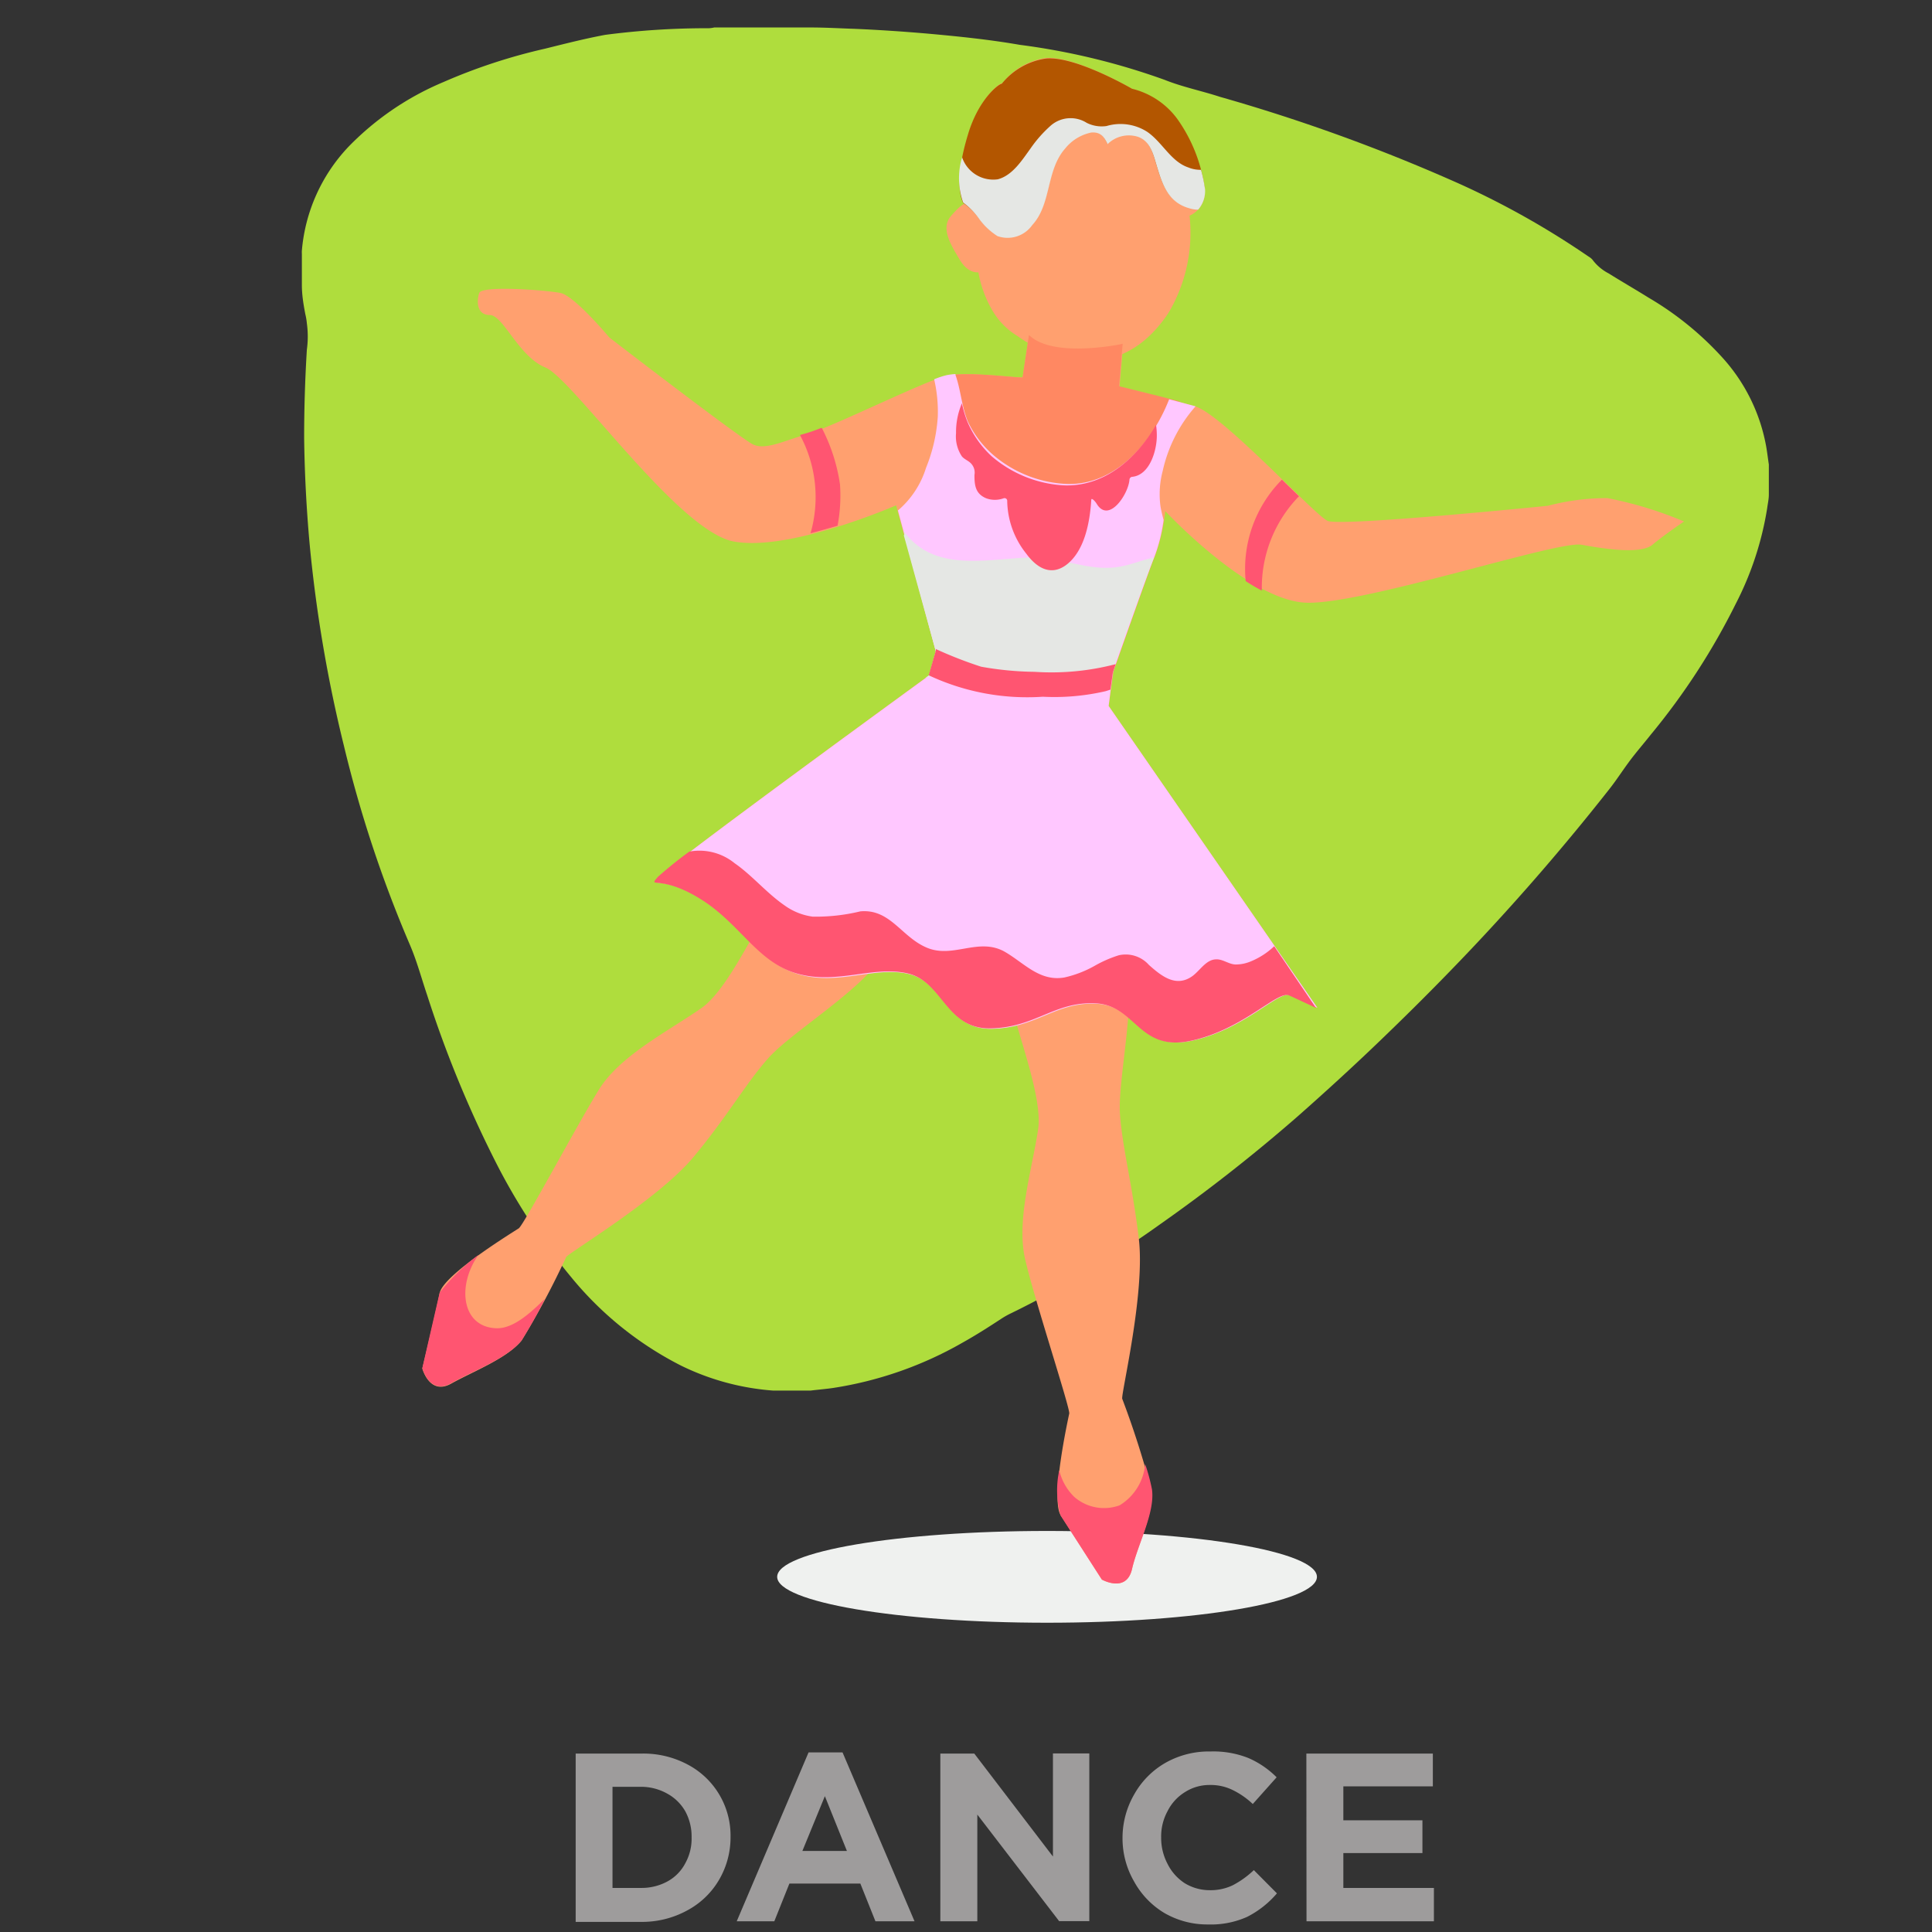 <svg id="Layer_8" data-name="Layer 8" xmlns="http://www.w3.org/2000/svg" viewBox="0 0 128 128"><rect x="0" y="0" width="128" height="128" fill="#333333" stroke="none"/><defs><style>.cls-1{fill:#afdd3d;}.cls-2{fill:#9e9c9c;}.cls-3{fill:#eff1ef;}.cls-4{fill:#ffa06f;}.cls-5{fill:#ff5571;}.cls-6{fill:#b35600;}.cls-7{fill:#e5e7e4;}.cls-8{fill:#ff8862;}.cls-9{fill:#ffc7ff;}</style></defs><g id="Layer_2" data-name="Layer 2"><g id="Layer_1-2" data-name="Layer 1-2"><path class="cls-1" d="M20,18.89V16.83a1.85,1.85,0,0,1,0-.23,11.39,11.39,0,0,1,3.12-6.91,19,19,0,0,1,6.25-4.25,37.5,37.5,0,0,1,6.72-2.21c1.33-.33,2.66-.67,4-.92a51.75,51.75,0,0,1,6.7-.44,1.87,1.87,0,0,0,.53-.05h6.12l.24,0c1,0,2,.06,2.94.09,1.63.07,3.26.18,4.87.32,2,.18,4.06.39,6.07.74a45.42,45.42,0,0,1,9.6,2.32c1.2.48,2.46.73,3.68,1.13a118.14,118.14,0,0,1,15.79,5.73A55.38,55.38,0,0,1,105.25,17a1,1,0,0,1,.25.2,3.13,3.13,0,0,0,1.07.91c.88.55,1.77,1.06,2.65,1.61a20.78,20.78,0,0,1,5,4.09,11.89,11.89,0,0,1,2.76,5.59c.09.45.14.92.21,1.37v2c0,.3-.07.59-.11.9A21,21,0,0,1,115,40a45.06,45.06,0,0,1-5.63,8.67c-.49.62-1,1.2-1.47,1.84s-.84,1.22-1.3,1.8A153.51,153.51,0,0,1,96.05,64.36c-1.59,1.64-3.21,3.24-4.86,4.82S87.8,72.35,86,73.94a110.17,110.17,0,0,1-9.11,7.15A69.13,69.13,0,0,1,67,87a5.32,5.32,0,0,0-.66.37c-.84.55-1.7,1.1-2.58,1.59a24.81,24.81,0,0,1-8.59,3c-.48.07-1,.11-1.47.17H51.44l-.21,0a16.63,16.63,0,0,1-6.1-1.65,22.65,22.65,0,0,1-7.3-5.88,41,41,0,0,1-5.07-7.77,75.34,75.34,0,0,1-4.46-10.9c-.38-1.12-.68-2.26-1.15-3.35a82.06,82.06,0,0,1-4.36-13.15A91.85,91.85,0,0,1,20.51,36c-.21-2.33-.33-4.65-.36-7q0-2.89.18-5.83a6.42,6.42,0,0,0,0-1.75,4.17,4.17,0,0,0-.1-.6C20.1,20.15,20,19.52,20,18.89Z"/><path class="cls-2" d="M47.63,124.56a5.37,5.37,0,0,1-2.08,2,6.23,6.23,0,0,1-3.08.77H38.14V116.18h4.33a6.24,6.24,0,0,1,3.08.72,5.32,5.32,0,0,1,2.85,4.8h0A5.56,5.56,0,0,1,47.63,124.56ZM45.4,120a3.06,3.06,0,0,0-1.18-1.16,3.55,3.55,0,0,0-1.75-.46H40.58v6.7h1.89a3.57,3.57,0,0,0,1.75-.43,2.9,2.9,0,0,0,1.18-1.2,3.35,3.35,0,0,0,.42-1.72h0A3.49,3.49,0,0,0,45.4,120Z"/><path class="cls-2" d="M57,124.79h-4.7l-1,2.5H48.81l4.76-11.19h2.25l4.77,11.19H58Zm-3.84-2.16h2.95L54.65,119Z"/><path class="cls-2" d="M64.75,120.22v7.07H62.3V116.18h2.25L69.76,123v-6.83h2.41v11.11h-2Z"/><path class="cls-2" d="M82.62,127a5.86,5.86,0,0,1-2.58.5,5.66,5.66,0,0,1-2.9-.76,5.53,5.53,0,0,1-2-2.08,5.7,5.7,0,0,1-.77-2.88h0a5.76,5.76,0,0,1,.77-2.89,5.51,5.51,0,0,1,2.06-2.09,5.83,5.83,0,0,1,3-.76,6.28,6.28,0,0,1,2.5.43,6,6,0,0,1,1.88,1.28L83,119.52a5.33,5.33,0,0,0-1.36-.94,3.29,3.29,0,0,0-1.48-.32,3,3,0,0,0-1.65.47A3.11,3.11,0,0,0,77.35,120a3.49,3.49,0,0,0-.42,1.73h0a3.67,3.67,0,0,0,.42,1.75,3.25,3.25,0,0,0,1.13,1.28,3.17,3.17,0,0,0,1.67.47,3.38,3.38,0,0,0,1.53-.33,6.13,6.13,0,0,0,1.39-1l1.53,1.54A6.39,6.39,0,0,1,82.62,127Z"/><path class="cls-2" d="M86.55,116.18h8.38v2.17H89v2.25h5.24v2.17H89v2.31h6v2.21H86.56Z"/><ellipse class="cls-3" cx="69.37" cy="104.47" rx="17.88" ry="3.04"/><path class="cls-4" d="M52.19,58.59c-1.15.47-3.52,6.67-5.72,8.2s-5.38,3.14-6.77,5.37-5,9-5.33,9.22-5,3.07-5.24,4.29-1.15,5-1.15,5,.48,1.8,1.91,1S33.6,90,34.56,88.81a54.09,54.09,0,0,0,2.95-5.53c.19-.29,6.1-3.84,8.39-6.57S49.52,71.6,51,70s5.8-4.27,7.24-6.36S57.07,56.59,52.19,58.59Z"/><path class="cls-5" d="M32.87,88c-2.3-.09-2.6-2.84-1.18-4.85a13,13,0,0,0-2.56,2.49c-.29,1.24-1.15,5-1.15,5s.48,1.81,1.91,1S33.6,90,34.56,88.8a29.41,29.41,0,0,0,1.53-2.74C35.3,86.82,34.07,88.05,32.87,88Z"/><path class="cls-4" d="M66.86,65c-.45,1.16,2.31,7.17,1.92,9.81s-1.45,6-.87,8.58,3,9.92,2.93,10.26-1.25,5.68-.56,6.75L73,104.65s1.63.92,2-.7,1.49-3.74,1.27-5.28a59.75,59.75,0,0,0-1.92-6c-.08-.34,1.53-7,1.1-10.6S74.35,76,74.2,73.81s1-7.13.47-9.62S68.8,60.11,66.86,65Z"/><path class="cls-5" d="M76.32,98.67A12.79,12.79,0,0,0,75.87,97a3.55,3.55,0,0,1-1.69,2.73,3,3,0,0,1-3-.55,3.59,3.59,0,0,1-1-1.77,6.14,6.14,0,0,0,.09,3L73,104.65s1.63.92,2-.7S76.54,100.21,76.32,98.67Z"/><path class="cls-4" d="M67.44,22.28a4.83,4.83,0,0,1-1.62-1.59,7.66,7.66,0,0,1-1-2.65s-.67.11-1.22-.81-1.31-2.08-.61-2.9.91-.82.91-.82-.82-1.11.28-4.67c.71-2.3,2-3.33,2.23-3.33A4.48,4.48,0,0,1,69.3,3.84c2-.13,5.71,2.05,5.71,2.05A5.27,5.27,0,0,1,78,8a10.23,10.23,0,0,1,1.81,4.61,1.68,1.68,0,0,1-1,1.68,10.4,10.4,0,0,1-1.39,6.43C73.37,26.83,67.44,22.28,67.44,22.28Z"/><path class="cls-6" d="M64.79,14.37a4.47,4.47,0,0,0,1.27,1.22,2,2,0,0,0,2.31-.73c1.29-1.4.9-3.62,2.18-5.07a3,3,0,0,1,1.73-1.06c.63-.05.86.3,1.08.77a2,2,0,0,1,2-.49c.77.26,1,1.05,1.2,1.74.39,1.29.73,2.59,2.22,3a1.9,1.9,0,0,0,.58.09,1.9,1.9,0,0,0,.46-1.33A10.32,10.32,0,0,0,78,7.88a5.27,5.27,0,0,0-3-2s-3.76-2.19-5.71-2a4.6,4.6,0,0,0-2.92,1.67c-.19,0-1.53,1-2.23,3.33-.92,3-.49,4.24-.33,4.57A4.65,4.65,0,0,1,64.79,14.37Z"/><path class="cls-7" d="M78.72,11.09C77.57,10.7,77,9.41,76,8.73a3.27,3.27,0,0,0-2.69-.38A2.21,2.21,0,0,1,72,8.14a2,2,0,0,0-2.45.24,8.36,8.36,0,0,0-1.27,1.45c-.56.77-1.2,1.8-2.18,2.05a2.18,2.18,0,0,1-2.36-1.46,4.88,4.88,0,0,0,.07,3,4.65,4.65,0,0,1,1,1,4.47,4.47,0,0,0,1.27,1.22,2,2,0,0,0,2.31-.73c1.29-1.4.9-3.62,2.18-5.07a3,3,0,0,1,1.73-1.06c.63-.05.86.3,1.08.77a2,2,0,0,1,2-.49c.77.26,1,1.05,1.2,1.74.39,1.29.73,2.59,2.22,3a1.9,1.9,0,0,0,.58.09,1.9,1.9,0,0,0,.46-1.33,9.82,9.82,0,0,0-.27-1.31A2.12,2.12,0,0,1,78.72,11.09Z"/><path class="cls-4" d="M68.17,22.25,67.75,25c-.37.06-3.65-.42-5.07-.09s-7.5,3.36-9.16,3.84-2.8,1.08-3.62.7-9.53-7.09-9.53-7.09-2.3-2.76-3.24-2.95-5.21-.51-5.38,0-.19,1.46.7,1.46,1.91,2.76,3.69,3.48,8.77,10.81,12.45,11.52,10.78-2.39,10.78-2.39L62,43.15l-.44,1.59S44.37,57.25,43.67,58.08s.13-.19,2.8,1.46,3.75,4.2,6.42,5,5.08-.57,7.37,0,2.48,3.68,5.46,3.62,4.2-1.78,6.92-1.66S75.49,69.7,79,68.94s5.73-3.37,6.5-3,1.78.83,1.78.83l-13.83-20,.33-2.31s2.43-6.91,2.76-7.68a12.13,12.13,0,0,0,.66-2.92s5.53,5.94,9.34,6.07,16.65-4.13,18.24-3.84,3.94.64,4.7,0,2.09-1.54,2.09-1.54A25.51,25.51,0,0,0,106.49,33a15.38,15.38,0,0,0-3.94.51s-13.71,1.39-14.59,1-7-7.09-8.79-7.59-5-1.29-5-1.29l.24-2.8S69.79,23.84,68.17,22.25Z"/><path class="cls-5" d="M53.7,35.33c.61-.16,1.21-.33,1.79-.5a10.58,10.58,0,0,0,.16-2.75,11.81,11.81,0,0,0-1.21-3.74c-.38.15-.69.26-.92.33l-.52.15A8.68,8.68,0,0,1,53.7,35.33Z"/><path class="cls-5" d="M86.06,32.88l-1.13-1.1a8.38,8.38,0,0,0-2.4,6.72c.35.23.71.44,1.07.63A8.67,8.67,0,0,1,86.06,32.88Z"/><path class="cls-8" d="M63.25,28.5c.1,1.3,0,2.65.93,3.71,1.34,1.61,3.72,1.94,5.68,2a8.78,8.78,0,0,0,3-.21,4.07,4.07,0,0,0,2.31-2.15c.61-1.16,1.18-2.31,1.86-3.4.39-.61.77-1.23,1.11-1.86-1.78-.46-4-1-4-1l.24-2.81s-4.61,1-6.21-.59L67.75,25c-.37.06-3.65-.42-5.07-.09h-.07A27.71,27.71,0,0,1,63.25,28.5Z"/><path class="cls-9" d="M73.73,44.55s2.43-6.91,2.76-7.68a11.13,11.13,0,0,0,.6-2.42c-.08-.31-.16-.62-.21-.94a6,6,0,0,1,.15-2.3,9.58,9.58,0,0,1,2.18-4.29h0l-1.75-.47c-1.22,3.12-3.79,5.84-7,5.6a8,8,0,0,1-4.68-1.93,6.77,6.77,0,0,1-1.65-2.18c-.42-1-.47-2.08-.82-3.08a.11.11,0,0,1,0-.08,4.07,4.07,0,0,0-.61.08,5.5,5.5,0,0,0-.81.27,9.45,9.45,0,0,1,.24,2.48A10.83,10.83,0,0,1,61.35,31a6.06,6.06,0,0,1-1.86,2.82L62,43.16l-.44,1.59S44.37,57.25,43.67,58.08s.13-.19,2.8,1.46,3.75,4.2,6.42,5,5.08-.57,7.37,0,2.48,3.68,5.46,3.62,4.2-1.78,6.92-1.66S75.49,69.7,79,68.94s5.73-3.37,6.5-3,1.78.83,1.78.83l-13.83-20Z"/><path class="cls-7" d="M68.64,36.93c-2.93,0-6.58,1.12-8.68-1.63v-.07l-.08,0a.18.18,0,0,1,0,.24L62,43.15l-.45,1.59-.23.16a9.92,9.92,0,0,1,2.49-.23c1.94.06,3.84.53,5.78.41a26.46,26.46,0,0,1,4.08-.25l0-.31S76,38,76.45,36.94c-.72.14-1.41.44-2.14.58C72.35,37.92,70.59,37,68.64,36.93Z"/><path class="cls-5" d="M84.42,62.69a5,5,0,0,1-1.54,1,2.59,2.59,0,0,1-1,.21c-.45,0-.86-.36-1.3-.34-.68,0-1.09.77-1.61,1.13-1.06.73-2,0-2.85-.76a2.06,2.06,0,0,0-2-.64,8.09,8.09,0,0,0-1.6.7,7.34,7.34,0,0,1-2,.77c-1.67.29-2.7-1-4-1.73-1.71-.92-3.36.47-5.08-.23S59,60.2,57,60.38a12.5,12.5,0,0,1-3.16.35A4.12,4.12,0,0,1,52,60c-1.21-.83-2.16-2-3.33-2.81a3.7,3.7,0,0,0-3-.77c-.72.52-1.41,1.08-2.08,1.67-.7.82.13-.19,2.8,1.46s3.75,4.19,6.42,4.95,5.08-.56,7.37,0,2.48,3.69,5.46,3.63,4.2-1.78,6.92-1.66,2.85,3.24,6.35,2.48,5.73-3.35,6.5-3,1.78.83,1.78.83Z"/><path class="cls-5" d="M63.34,28.7a2.38,2.38,0,0,0,.39,1.54c.18.21.47.29.65.52a.87.87,0,0,1,.18.71c0,.7.07,1.24.77,1.54a1.68,1.68,0,0,0,1.17,0,.18.18,0,0,1,.23.14.06.06,0,0,1,0,0A5.72,5.72,0,0,0,68,36.69c.6.82,1.53,1.53,2.61.76,1.27-.93,1.6-2.91,1.69-4.33,0-.18.26.09.36.26.8,1.32,2.1-.64,2.17-1.6a.2.2,0,0,1,.19-.19c1.13-.12,1.59-1.66,1.62-2.61a4.63,4.63,0,0,0-.05-.83c-1.38,2.38-3.58,4.16-6.22,4a8,8,0,0,1-4.68-1.93,6.66,6.66,0,0,1-1.58-2.24,7,7,0,0,1-.38-1.26A4.86,4.86,0,0,0,63.34,28.7Z"/><path class="cls-5" d="M61.53,44.74a15.34,15.34,0,0,0,7.56,1.42,15,15,0,0,0,4.17-.37l.31-.1.16-1.14.19-.55a16.81,16.81,0,0,1-5.38.51A21.23,21.23,0,0,1,65,44.17,27.6,27.6,0,0,1,62,43v.11Z"/></g></g></svg>